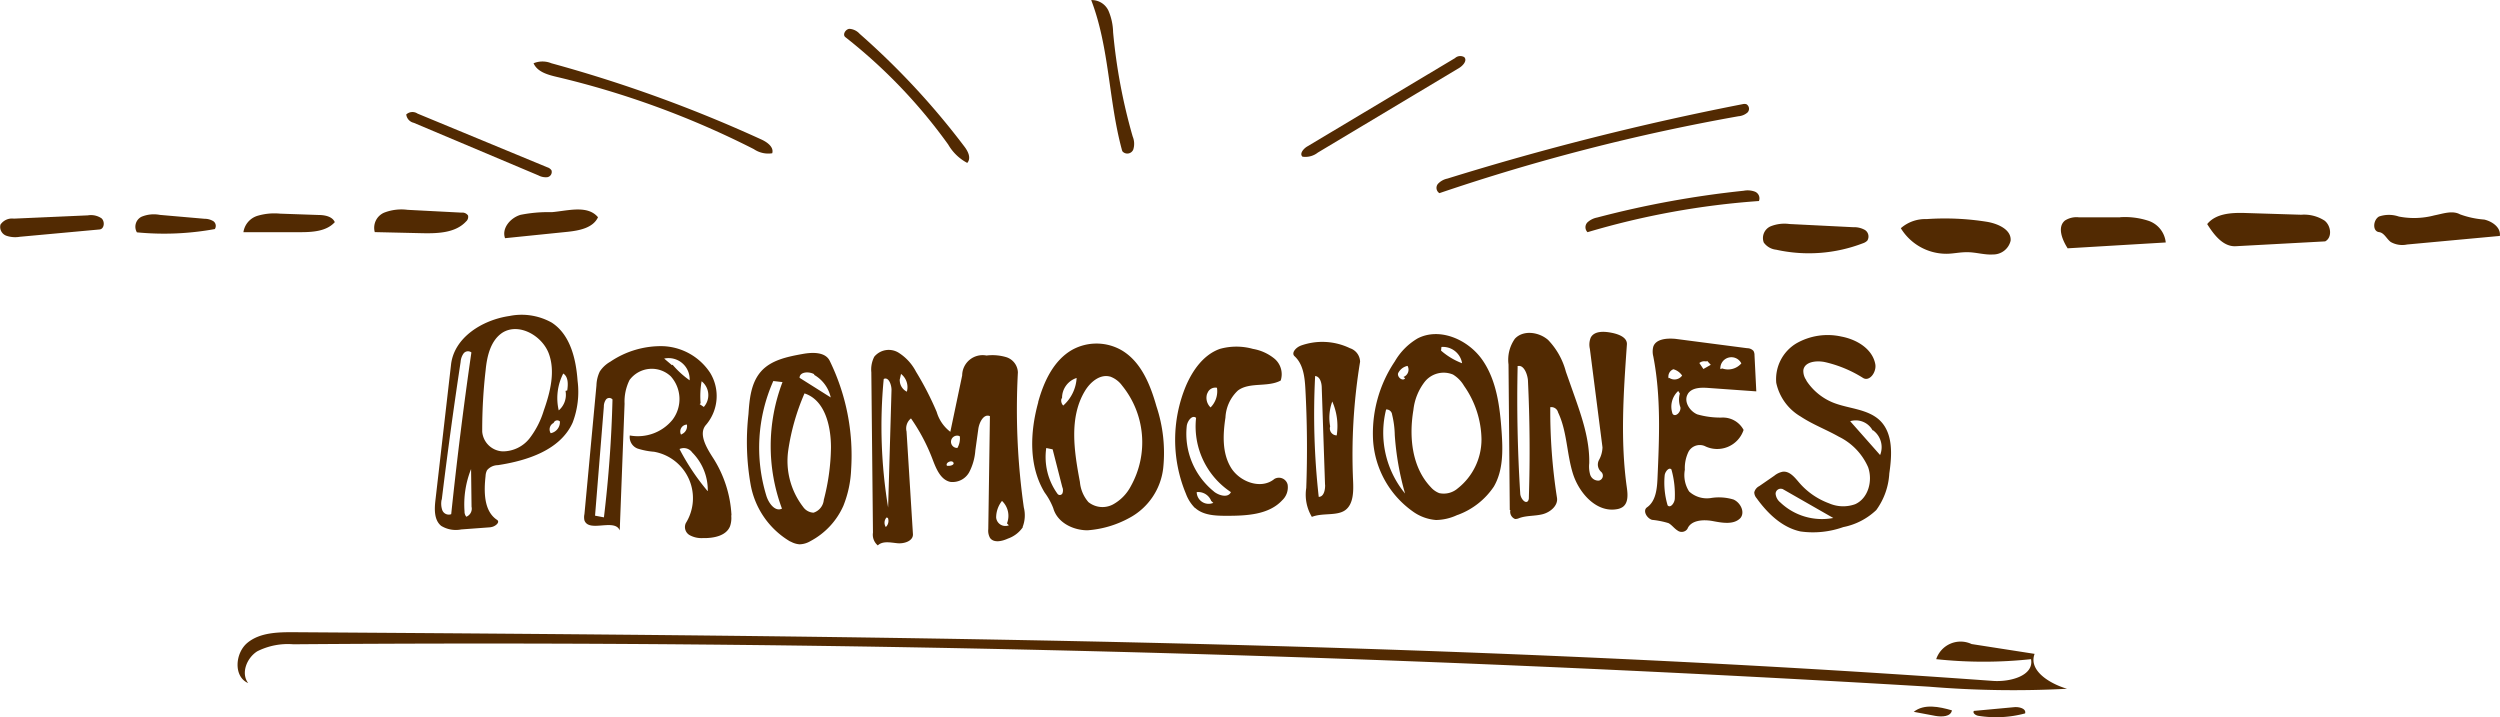 <svg id="Capa_2" data-name="Capa 2" xmlns="http://www.w3.org/2000/svg" viewBox="0 0 320.86 92.05"><defs><style>.cls-1{fill:#522a02;}</style></defs><title>promociones</title><g id="Promociones"><path class="cls-1" d="M730.8,676.37l8.09,1.26c-0.82,2.15,1.95,3.83,4.16,4.48a131,131,0,0,1-17.73-.27q-104.82-6.26-209.91-5.44a8.72,8.72,0,0,0-4.63.9c-1.35.85-2.13,2.81-1.17,4.08-1.91-.82-1.69-3.88-0.07-5.19s3.88-1.35,6-1.34c72.7,0.49,145.46,1,218,6.25,2.18,0.16,5.3-.65,4.89-2.79a57.1,57.1,0,0,1-12.17,0A3.3,3.3,0,0,1,730.8,676.37Z" transform="translate(-477.76 -593.71)"/><path class="cls-1" d="M726.15,685.59l-2.77-.52c1.33-1.07,3.26-.66,4.9-0.19C728.13,685.7,727,685.74,726.15,685.59Z" transform="translate(-477.76 -593.71)"/><path class="cls-1" d="M540.75,661.38l-3.79.28a3.6,3.6,0,0,1-2.58-.46c-0.92-.75-0.87-2.15-0.73-3.33l2-17.38c0.4-3.46,4-5.71,7.47-6.22a7.9,7.9,0,0,1,5.46.85c2.37,1.54,3.11,4.65,3.31,7.47a11.08,11.08,0,0,1-.64,5.37c-1.58,3.5-5.79,4.87-9.59,5.45a1.84,1.84,0,0,0-1.39.65,1.78,1.78,0,0,0-.19.74c-0.22,2-.24,4.5,1.47,5.63,0.46,0.31-.27.9-0.83,0.94m-0.63-20.16a66.63,66.63,0,0,0-.44,7.91,2.76,2.76,0,0,0,2.62,2.52,4.37,4.37,0,0,0,3.47-1.69,11.16,11.16,0,0,0,1.81-3.55c0.83-2.35,1.5-5,.65-7.3s-3.82-4-5.93-2.71c-1.54,1-2,3-2.18,4.81m-5.65,16.63a2.56,2.56,0,0,0,.09,1.37,0.89,0.89,0,0,0,1.14.5q1.09-10.41,2.59-20.76a0.72,0.72,0,0,0-1,.13,2.09,2.09,0,0,0-.38,1.08q-1.34,8.82-2.42,17.68m3.76-3.92a12.22,12.22,0,0,0-.84,5.44,1,1,0,0,0,.23.68,1.11,1.11,0,0,0,.67-1.28l-0.06-4.84m12.34-10.09c0.12-.78.15-1.75-0.51-2.17a6.91,6.91,0,0,0-.58,4.73,2.63,2.63,0,0,0,.87-2.5M548.8,648a0.92,0.92,0,0,0-.36,1.31,1.46,1.46,0,0,0,1.18-1.51,0.49,0.49,0,0,0-.8.18Z" transform="translate(-477.76 -593.71)"/><path class="cls-1" d="M737.67,685.27a14.31,14.31,0,0,1-6,.31c-0.34-.05-0.78-0.36-0.57-0.63l5.18-.48C736.94,684.41,737.84,684.67,737.67,685.27Z" transform="translate(-477.76 -593.71)"/><path class="cls-1" d="M609.05,661.35a3.84,3.84,0,0,1-1.92,1.48c-0.76.35-1.83,0.6-2.31-.09a1.88,1.88,0,0,1-.22-1.12l0.21-14.5c-0.79-.35-1.37.79-1.49,1.65l-0.38,2.75a7.16,7.16,0,0,1-.78,2.78,2.44,2.44,0,0,1-2.42,1.26c-1.26-.26-1.83-1.69-2.29-2.9a24.19,24.19,0,0,0-2.77-5.25,1.65,1.65,0,0,0-.57,1.68l0.82,13.17c0.05,0.87-1.1,1.26-2,1.17s-1.88-.32-2.51.28a1.79,1.79,0,0,1-.62-1.64l-0.21-20.58a3.58,3.58,0,0,1,.38-2,2.41,2.41,0,0,1,3.06-.55,6.29,6.29,0,0,1,2.29,2.47,39,39,0,0,1,2.66,5.17,4.92,4.92,0,0,0,1.75,2.55l1.52-7.24a2.62,2.62,0,0,1,3.12-2.55,6.23,6.23,0,0,1,2.57.22,2.13,2.13,0,0,1,1.46,1.94,89.2,89.2,0,0,0,.76,17.33,4.15,4.15,0,0,1-.16,2.54M591.74,659l0.44-15.25c0-.7-0.39-1.71-1-1.4a64,64,0,0,0,.59,16.65M607,660.88a2.63,2.63,0,0,0-.64-2.88,3.45,3.45,0,0,0-.75,2.13,1.19,1.19,0,0,0,1.63,1m-14-18.61a1.63,1.63,0,0,0,.91,1.46,2.16,2.16,0,0,0-.75-2.28l-0.18.81m7.63,7.15a0.79,0.79,0,1,0-.21,1.54,2.49,2.49,0,0,0,.31-1.48m-1.61,3.76c0.37,0.08,1-.12.76-0.44s-1.09.08-.78,0.48m-7.77,6.6a1,1,0,0,0-.1,1.23,1.08,1.08,0,0,0,.27-1.16Z" transform="translate(-477.76 -593.71)"/><path class="cls-1" d="M498.28,621.29l5.74,0.5a2.14,2.14,0,0,1,1.14.32,0.74,0.74,0,0,1,.17,1,36.25,36.25,0,0,1-10,.42,1.43,1.43,0,0,1,.59-2A4.13,4.13,0,0,1,498.28,621.29Z" transform="translate(-477.76 -593.71)"/><path class="cls-1" d="M571.61,659.88a3.25,3.25,0,0,1-.15,1.36c-0.5,1.27-2.15,1.56-3.51,1.53a3.15,3.15,0,0,1-1.7-.39,1.2,1.2,0,0,1-.47-1.53,6.05,6.05,0,0,0-4.08-9.16,9.26,9.26,0,0,1-2.11-.41,1.58,1.58,0,0,1-1-1.68,5.74,5.74,0,0,0,5.47-2,4.38,4.38,0,0,0-.21-5.59,3.55,3.55,0,0,0-5.29.47,6.22,6.22,0,0,0-.64,3.05l-0.62,16.25c-0.66-1.58-3.94.32-4.53-1.28a1.86,1.86,0,0,1,0-.81l1.54-16.51a4.4,4.4,0,0,1,.43-1.79,3.87,3.87,0,0,1,1.34-1.25,11.57,11.57,0,0,1,6.81-2,7.6,7.6,0,0,1,6,3.4,5.7,5.7,0,0,1-.51,6.69c-1,1.11,0,2.85.82,4.13a15.05,15.05,0,0,1,2.44,7.47m-17.52.06,1.15,0.22q0.91-7.53,1.1-15.13a0.54,0.54,0,0,0-.83,0,1.55,1.55,0,0,0-.28.92l-1.13,14m14.47-3.17a6.86,6.86,0,0,0-2-4.95,1.32,1.32,0,0,0-1.63-.44,29.44,29.44,0,0,0,3.6,5.39m-4.49-16.21a11.78,11.78,0,0,0,2.19,2,2.71,2.71,0,0,0-3.27-2.79l1,0.85m3.56,5,0.53,0.36a2.28,2.28,0,0,0-.28-3.3,10.84,10.84,0,0,0-.13,2.82m-2.49,4a1.12,1.12,0,0,0,.73-1.26,0.89,0.89,0,0,0-.73,1.34v-0.08Z" transform="translate(-477.76 -593.71)"/><path class="cls-1" d="M509,623.52a2.59,2.59,0,0,1,1.8-2.11,7.63,7.63,0,0,1,2.9-.28l4.89,0.17c0.82,0,1.81.17,2.14,0.92-1.09,1.21-2.92,1.29-4.55,1.29H509Z" transform="translate(-477.76 -593.71)"/><path class="cls-1" d="M663.53,616.63a360.44,360.44,0,0,1,37.88-9.55,1,1,0,0,1,.48,0,0.68,0.68,0,0,1,.15,1.07,2,2,0,0,1-1.16.48,261.14,261.14,0,0,0-38.38,9.87,0.8,0.8,0,0,1-.19-1.19A2.3,2.3,0,0,1,663.53,616.63Z" transform="translate(-477.76 -593.71)"/><path class="cls-1" d="M477.82,622.54a1.78,1.78,0,0,1,1.71-.77l9.51-.42a2.41,2.41,0,0,1,1.75.38c0.46,0.41.36,1.37-.25,1.43l-10.24.94a3.48,3.48,0,0,1-1.74-.14A1.2,1.2,0,0,1,477.82,622.54Z" transform="translate(-477.76 -593.71)"/><path class="cls-1" d="M709.57,642.52a7.43,7.43,0,0,0,3.45,2.86c2,0.8,4.42.79,6,2.28,1.73,1.67,1.57,4.44,1.22,6.82a8.8,8.8,0,0,1-1.67,4.69,8.54,8.54,0,0,1-4.24,2.19,11.56,11.56,0,0,1-5.48.56c-2.36-.5-4.23-2.31-5.64-4.27a1.18,1.18,0,0,1-.3-0.75,1.22,1.22,0,0,1,.64-0.8l1.94-1.34a2.42,2.42,0,0,1,1.09-.51c0.88-.09,1.53.74,2.1,1.41a9.29,9.29,0,0,0,3.83,2.65,4.52,4.52,0,0,0,3.35.11c1.68-.75,2.28-3,1.66-4.75a7.86,7.86,0,0,0-3.75-3.91c-1.6-.91-3.35-1.56-4.89-2.58a6.61,6.61,0,0,1-3.15-4.34,5.36,5.36,0,0,1,2.58-5.06,8.09,8.09,0,0,1,5.8-.87c2,0.38,4,1.61,4.34,3.58,0.15,1-.76,2.25-1.59,1.72a15.76,15.76,0,0,0-4.76-2c-1.12-.27-2.72-0.12-2.89,1a2,2,0,0,0,.4,1.32m-3.1,13.94a0.65,0.65,0,0,0-.86.63,1.62,1.62,0,0,0,.6,1.09,7.75,7.75,0,0,0,6.8,2l-6.54-3.74m11.59-7.5a2.46,2.46,0,0,0-2.88-1.18l3.84,4.34a2.68,2.68,0,0,0-.9-3.17h-0.06Z" transform="translate(-477.76 -593.71)"/><path class="cls-1" d="M525.86,623.5a2.11,2.11,0,0,1,1.21-2.5,6.14,6.14,0,0,1,3-.36L537,621a0.88,0.88,0,0,1,.83.37,0.78,0.78,0,0,1-.26.77c-1.36,1.47-3.62,1.54-5.62,1.5Z" transform="translate(-477.76 -593.71)"/><path class="cls-1" d="M611,645.32c0.73-2.65,2-5.38,4.4-6.73a6.47,6.47,0,0,1,6.29.06c2.51,1.46,3.7,4.41,4.49,7.2a18.89,18.89,0,0,1,.87,7.95,8.31,8.31,0,0,1-4.36,6.39,13.13,13.13,0,0,1-5.35,1.58c-1.87,0-3.89-1-4.4-2.84a8.65,8.65,0,0,0-1.1-2c-2.07-3.4-1.89-7.74-.83-11.58m9.2-3.31c-1.28-.34-2.52.71-3.2,1.84-2.07,3.42-1.39,7.76-.65,11.68a4.54,4.54,0,0,0,1.09,2.59,2.88,2.88,0,0,0,3.14.31,5.66,5.66,0,0,0,2.31-2.36,11.55,11.55,0,0,0-1.13-12.91,3.27,3.27,0,0,0-1.56-1.16m-6.1,14.24-1.25-4.89-0.82-.17a8.06,8.06,0,0,0,1.46,5.9,0.37,0.37,0,0,0,.62-0.09,1.08,1.08,0,0,0,0-.75M614,644.85a0.91,0.91,0,0,0,.22.91,5.12,5.12,0,0,0,1.72-3.54,2.68,2.68,0,0,0-1.87,2.61Z" transform="translate(-477.76 -593.71)"/><path class="cls-1" d="M542.58,624.28c-0.46-1.27.69-2.62,2-3a18.16,18.16,0,0,1,4-.34c2.07-.18,4.59-0.95,5.93.65-0.63,1.37-2.39,1.71-3.89,1.87Z" transform="translate(-477.76 -593.71)"/><path class="cls-1" d="M664.81,659.8a6.64,6.64,0,0,1-2.74.65,5.85,5.85,0,0,1-3-1.11,12.14,12.14,0,0,1-5.08-9.07,16.53,16.53,0,0,1,2.79-10.18,8.13,8.13,0,0,1,2.93-2.95c2.84-1.46,6.5.16,8.32,2.79s2.23,6,2.45,9.14c0.17,2.42.23,5-1,7.1a9.53,9.53,0,0,1-4.64,3.63M662.48,657a2.73,2.73,0,0,0,2.36-.6,8,8,0,0,0,3.06-6.34,12.22,12.22,0,0,0-2.24-6.83,4.14,4.14,0,0,0-1.42-1.45,3.11,3.11,0,0,0-3.6.9,7.16,7.16,0,0,0-1.48,3.66c-0.58,3.46-.19,7.35,2.23,9.89a2.76,2.76,0,0,0,1.09.77m-5.71-7.46a12,12,0,0,0-.34-2.61,0.74,0.74,0,0,0-.77-0.67,12.27,12.27,0,0,0,2.43,10.79,35.93,35.93,0,0,1-1.32-7.51m5.94-10.83a8.9,8.9,0,0,0,2.7,1.62,2.49,2.49,0,0,0-2.65-2.09m-4.87,3.85a1,1,0,0,0,.52-1.42,1.73,1.73,0,0,0-1.21.94c-0.15.51,0.6,1.09,0.9,0.65Z" transform="translate(-477.76 -593.71)"/><path class="cls-1" d="M717.42,624.59a1.36,1.36,0,0,1-.56.34,19.36,19.36,0,0,1-11.13.83,2.26,2.26,0,0,1-1.6-.92,1.64,1.64,0,0,1,.85-2.07,4.75,4.75,0,0,1,2.44-.31l8.2,0.41a2.82,2.82,0,0,1,1.5.36A1,1,0,0,1,717.42,624.59Z" transform="translate(-477.76 -593.71)"/><path class="cls-1" d="M576.87,613.38a3.29,3.29,0,0,1-2.36-.53,113.2,113.2,0,0,0-25.33-9.28c-1.15-.27-2.47-0.65-2.94-1.74a3,3,0,0,1,2.29,0,176.87,176.87,0,0,1,26.92,9.77C576.21,611.94,577.11,612.58,576.87,613.38Z" transform="translate(-477.76 -593.71)"/><path class="cls-1" d="M749.86,621.59a9.65,9.65,0,0,1,3.68.47,3.28,3.28,0,0,1,2.18,2.77l-12.59.75c-0.71-1.11-1.36-2.74-.34-3.57a2.74,2.74,0,0,1,1.76-.41h5.31Z" transform="translate(-477.76 -593.71)"/><path class="cls-1" d="M671.53,659.17l-0.09-10.56-0.07-8.12a4.68,4.68,0,0,1,.82-3.31c1.07-1.15,3.08-.87,4.26.16a9.28,9.28,0,0,1,2.28,4.07l1.06,3c1,2.83,2,5.74,1.94,8.75a3.83,3.83,0,0,0,.12,1.47,1.09,1.09,0,0,0,1.13.76,0.65,0.65,0,0,0,.29-1.11,1.25,1.25,0,0,1-.29-1.53,3.56,3.56,0,0,0,.45-1.62l-1.62-12.65a2.38,2.38,0,0,1,.12-1.46c0.48-.87,1.74-0.79,2.72-0.59s2,0.64,1.91,1.53c-0.43,6.12-.86,12.28,0,18.36,0.12,0.86.19,1.91-.51,2.44a1.8,1.8,0,0,1-.77.3c-2.63.47-4.89-2.08-5.67-4.64s-0.73-5.37-1.88-7.78a0.89,0.89,0,0,0-1-.67,72.11,72.11,0,0,0,.86,11.63c0.16,1-.86,1.86-1.86,2.11s-2.07.15-3,.5a1.17,1.17,0,0,1-.52.11,1,1,0,0,1-.6-1.16m0.93-18.44q-0.18,8.15.33,16.29c0,0.61.65,1.44,1,1a0.77,0.77,0,0,0,.11-0.46q0.24-7.53-.12-15.07C673.77,641.59,673.25,640.4,672.46,640.73Z" transform="translate(-477.76 -593.71)"/><path class="cls-1" d="M721.72,623a4.74,4.74,0,0,1,3.29-1.17,34.24,34.24,0,0,1,7.72.34c1.43,0.23,3.21,1,3.08,2.44a2.3,2.3,0,0,1-2.28,1.76c-1,.07-2.08-0.26-3.13-0.29s-1.86.19-2.8,0.2A6.85,6.85,0,0,1,721.72,623Z" transform="translate(-477.76 -593.71)"/><path class="cls-1" d="M694.4,644.25c-0.6.92,0.18,2.21,1.19,2.64a10.77,10.77,0,0,0,3.26.41,3,3,0,0,1,2.69,1.59,3.57,3.57,0,0,1-5,2.06,1.65,1.65,0,0,0-2.06.72A4.79,4.79,0,0,0,694,654a3.87,3.87,0,0,0,.55,2.79,3.38,3.38,0,0,0,2.79.84,6.42,6.42,0,0,1,2.9.19c0.9,0.39,1.51,1.61.9,2.37-0.85.9-2.32,0.63-3.54,0.4s-2.82-.14-3.27,1a0.89,0.89,0,0,1-1.28.2c-0.42-.26-0.71-0.7-1.15-0.94a10.85,10.85,0,0,0-2.11-.42c-0.69-.21-1.23-1.2-0.64-1.61,1.12-.78,1.28-2.35,1.34-3.71,0.23-5.23.46-10.52-.54-15.66a2.48,2.48,0,0,1,0-1.25c0.34-1,1.76-1.1,2.84-1L702,638.4a1.09,1.09,0,0,1,.81.35,1.08,1.08,0,0,1,.13.55l0.23,4.64L697,643.5c-0.95-.07-2.09-0.05-2.61.75M692.3,654c-0.28-.42-0.84.22-0.89,0.72a10.18,10.18,0,0,0,.38,3.85c0.36,0.41.9-.32,0.92-0.86a11.89,11.89,0,0,0-.42-3.7M698.8,641a2.26,2.26,0,0,0,2.45-.65,1.42,1.42,0,0,0-2.69.73m-5.41,2.81a2.73,2.73,0,0,0-.72,2.94c0.37,0.48,1.1-.25,1-0.85a2.85,2.85,0,0,1-.07-1.76m-1.34-2a1.2,1.2,0,0,0,1.63-.31,2,2,0,0,0-1.12-.81,1,1,0,0,0-.62,1.15m4.85-2.14a1,1,0,0,0-.9.19l0.52,0.77,0.95-.54-0.48-.51Z" transform="translate(-477.76 -593.71)"/><path class="cls-1" d="M776.18,624.69l-11.47.62c-1.62.09-2.8-1.46-3.67-2.84,1.14-1.41,3.23-1.48,5-1.42l7.07,0.22a4.84,4.84,0,0,1,3,.76C776.95,622.7,777.11,624.2,776.18,624.69Z" transform="translate(-477.76 -593.71)"/><path class="cls-1" d="M579.18,663.21a10.66,10.66,0,0,1-5.07-7.24,31.58,31.58,0,0,1-.29-9.09c0.13-1.94.31-4,1.6-5.48s3.41-1.91,5.35-2.26c1.27-.23,2.91-0.28,3.48.88A27.64,27.64,0,0,1,587,653.92a14,14,0,0,1-1,4.71,9.46,9.46,0,0,1-4.23,4.53,2.86,2.86,0,0,1-1.39.41,2.78,2.78,0,0,1-1.16-.36m1.79-19a28.65,28.65,0,0,0-2.09,7.34,9.66,9.66,0,0,0,1.91,7.21,1.72,1.72,0,0,0,1.34.75,1.9,1.9,0,0,0,1.32-1.65,27.72,27.72,0,0,0,.92-6.72c0-2.76-.77-6.09-3.4-6.94m-4-1.59a21.08,21.08,0,0,0-.89,14.74c0.29,0.94,1.12,2.08,2,1.64a23,23,0,0,1,.07-16.24l-1.19-.14m5.28-.86c-0.68-.4-1.89-0.34-1.9.45l4,2.52A4.45,4.45,0,0,0,582.23,641.81Z" transform="translate(-477.76 -593.71)"/><path class="cls-1" d="M631.12,658.9a5,5,0,0,1-1.15-1.81,18,18,0,0,1,0-13.86c0.86-2,2.26-4,4.35-4.74a7.87,7.87,0,0,1,4.25,0,5.93,5.93,0,0,1,2.78,1.27,2.61,2.61,0,0,1,.78,2.79c-1.67.9-4,.16-5.49,1.28a5.06,5.06,0,0,0-1.6,3.47c-0.33,2.16-.44,4.52.69,6.4s3.91,2.88,5.59,1.48a1.15,1.15,0,0,1,1.7.73,2.27,2.27,0,0,1-.69,2c-1.72,1.87-4.58,2-7.12,2-1.43,0-3-.05-4.05-1m2.41-2.1c0.66,0.52,1.83.83,2.17,0.06a10.1,10.1,0,0,1-4.47-9.53c-0.5-.44-1.13.41-1.2,1.07a9.51,9.51,0,0,0,3.51,8.4M632.7,644.2a1.7,1.7,0,0,0,.43,1.8,2.93,2.93,0,0,0,.82-2.52,1.07,1.07,0,0,0-1.23.72M633.21,658a1.79,1.79,0,0,0-1.86-1.13,1.53,1.53,0,0,0,2.13,1.38Z" transform="translate(-477.76 -593.71)"/><path class="cls-1" d="M793.49,621.22a11.55,11.55,0,0,0,3.11.67c1,0.23,2.15,1,2,2.1l-11.9,1.1a3,3,0,0,1-2.1-.32c-0.54-.4-0.84-1.19-1.51-1.27-0.86-.11-0.77-1.55,0-2a3.91,3.91,0,0,1,2.54,0,10.18,10.18,0,0,0,4.57-.15C791.3,621.14,792.5,620.68,793.49,621.22Z" transform="translate(-477.76 -593.71)"/><path class="cls-1" d="M644.93,613.82c-0.42-.36.1-1,0.57-1.29l19-11.36a1,1,0,0,1,1.18-.13c0.43,0.42-.14,1.09-0.66,1.4L646.9,613.29A2.59,2.59,0,0,1,644.93,613.82Z" transform="translate(-477.76 -593.71)"/><path class="cls-1" d="M621.83,613.15a1.16,1.16,0,0,1-.1-0.28c-1.7-6.3-1.58-13.06-3.92-19.15a2.36,2.36,0,0,1,2.23,1.4,7.41,7.41,0,0,1,.58,2.72,71.94,71.94,0,0,0,2.51,13.38,2.45,2.45,0,0,1,.08,1.68A0.83,0.83,0,0,1,621.83,613.15Z" transform="translate(-477.76 -593.71)"/><path class="cls-1" d="M601.9,614.62a6.17,6.17,0,0,1-2.45-2.37,67.67,67.67,0,0,0-13.19-13.77c-0.4-.31,0-1,0.5-1.07a1.92,1.92,0,0,1,1.33.64,97.11,97.11,0,0,1,13.42,14.44C602,613.12,602.44,614,601.9,614.62Z" transform="translate(-477.76 -593.71)"/><path class="cls-1" d="M682.74,621.63a124.49,124.49,0,0,1,18.82-3.44,2.67,2.67,0,0,1,1.44.12,0.93,0.93,0,0,1,.51,1.2,102.34,102.34,0,0,0-22,4,0.89,0.89,0,0,1,0-1.27A2.54,2.54,0,0,1,682.74,621.63Z" transform="translate(-477.76 -593.71)"/><path class="cls-1" d="M529.9,608.4a1.17,1.17,0,0,1,1.45-.11L548,615.18a1,1,0,0,1,.54.39,0.68,0.68,0,0,1-.53.88,2,2,0,0,1-1.15-.23l-16-6.75A1.24,1.24,0,0,1,529.9,608.4Z" transform="translate(-477.76 -593.71)"/><path class="cls-1" d="M644.65,638.09a8.17,8.17,0,0,1,6.37.31,1.88,1.88,0,0,1,1.3,1.73,73.72,73.72,0,0,0-.9,15.27c0.06,1.36.06,3-1,3.78s-2.92.32-4.29,0.87a5.54,5.54,0,0,1-.72-3.71q0.23-6.33-.11-12.67c-0.08-1.53-.26-3.21-1.39-4.24-0.46-.42.18-1.12,0.76-1.34m3.15,17.83-0.42-12.41c0-.64-0.21-1.48-0.85-1.54a95.71,95.71,0,0,0,.46,15.51c0.66,0,.84-0.9.82-1.56m0.64-7.46a0.89,0.89,0,0,0,.85,1.13,7.83,7.83,0,0,0-.57-4.35,6,6,0,0,0-.27,3.2v0Z" transform="translate(-477.76 -593.71)"/></g></svg>